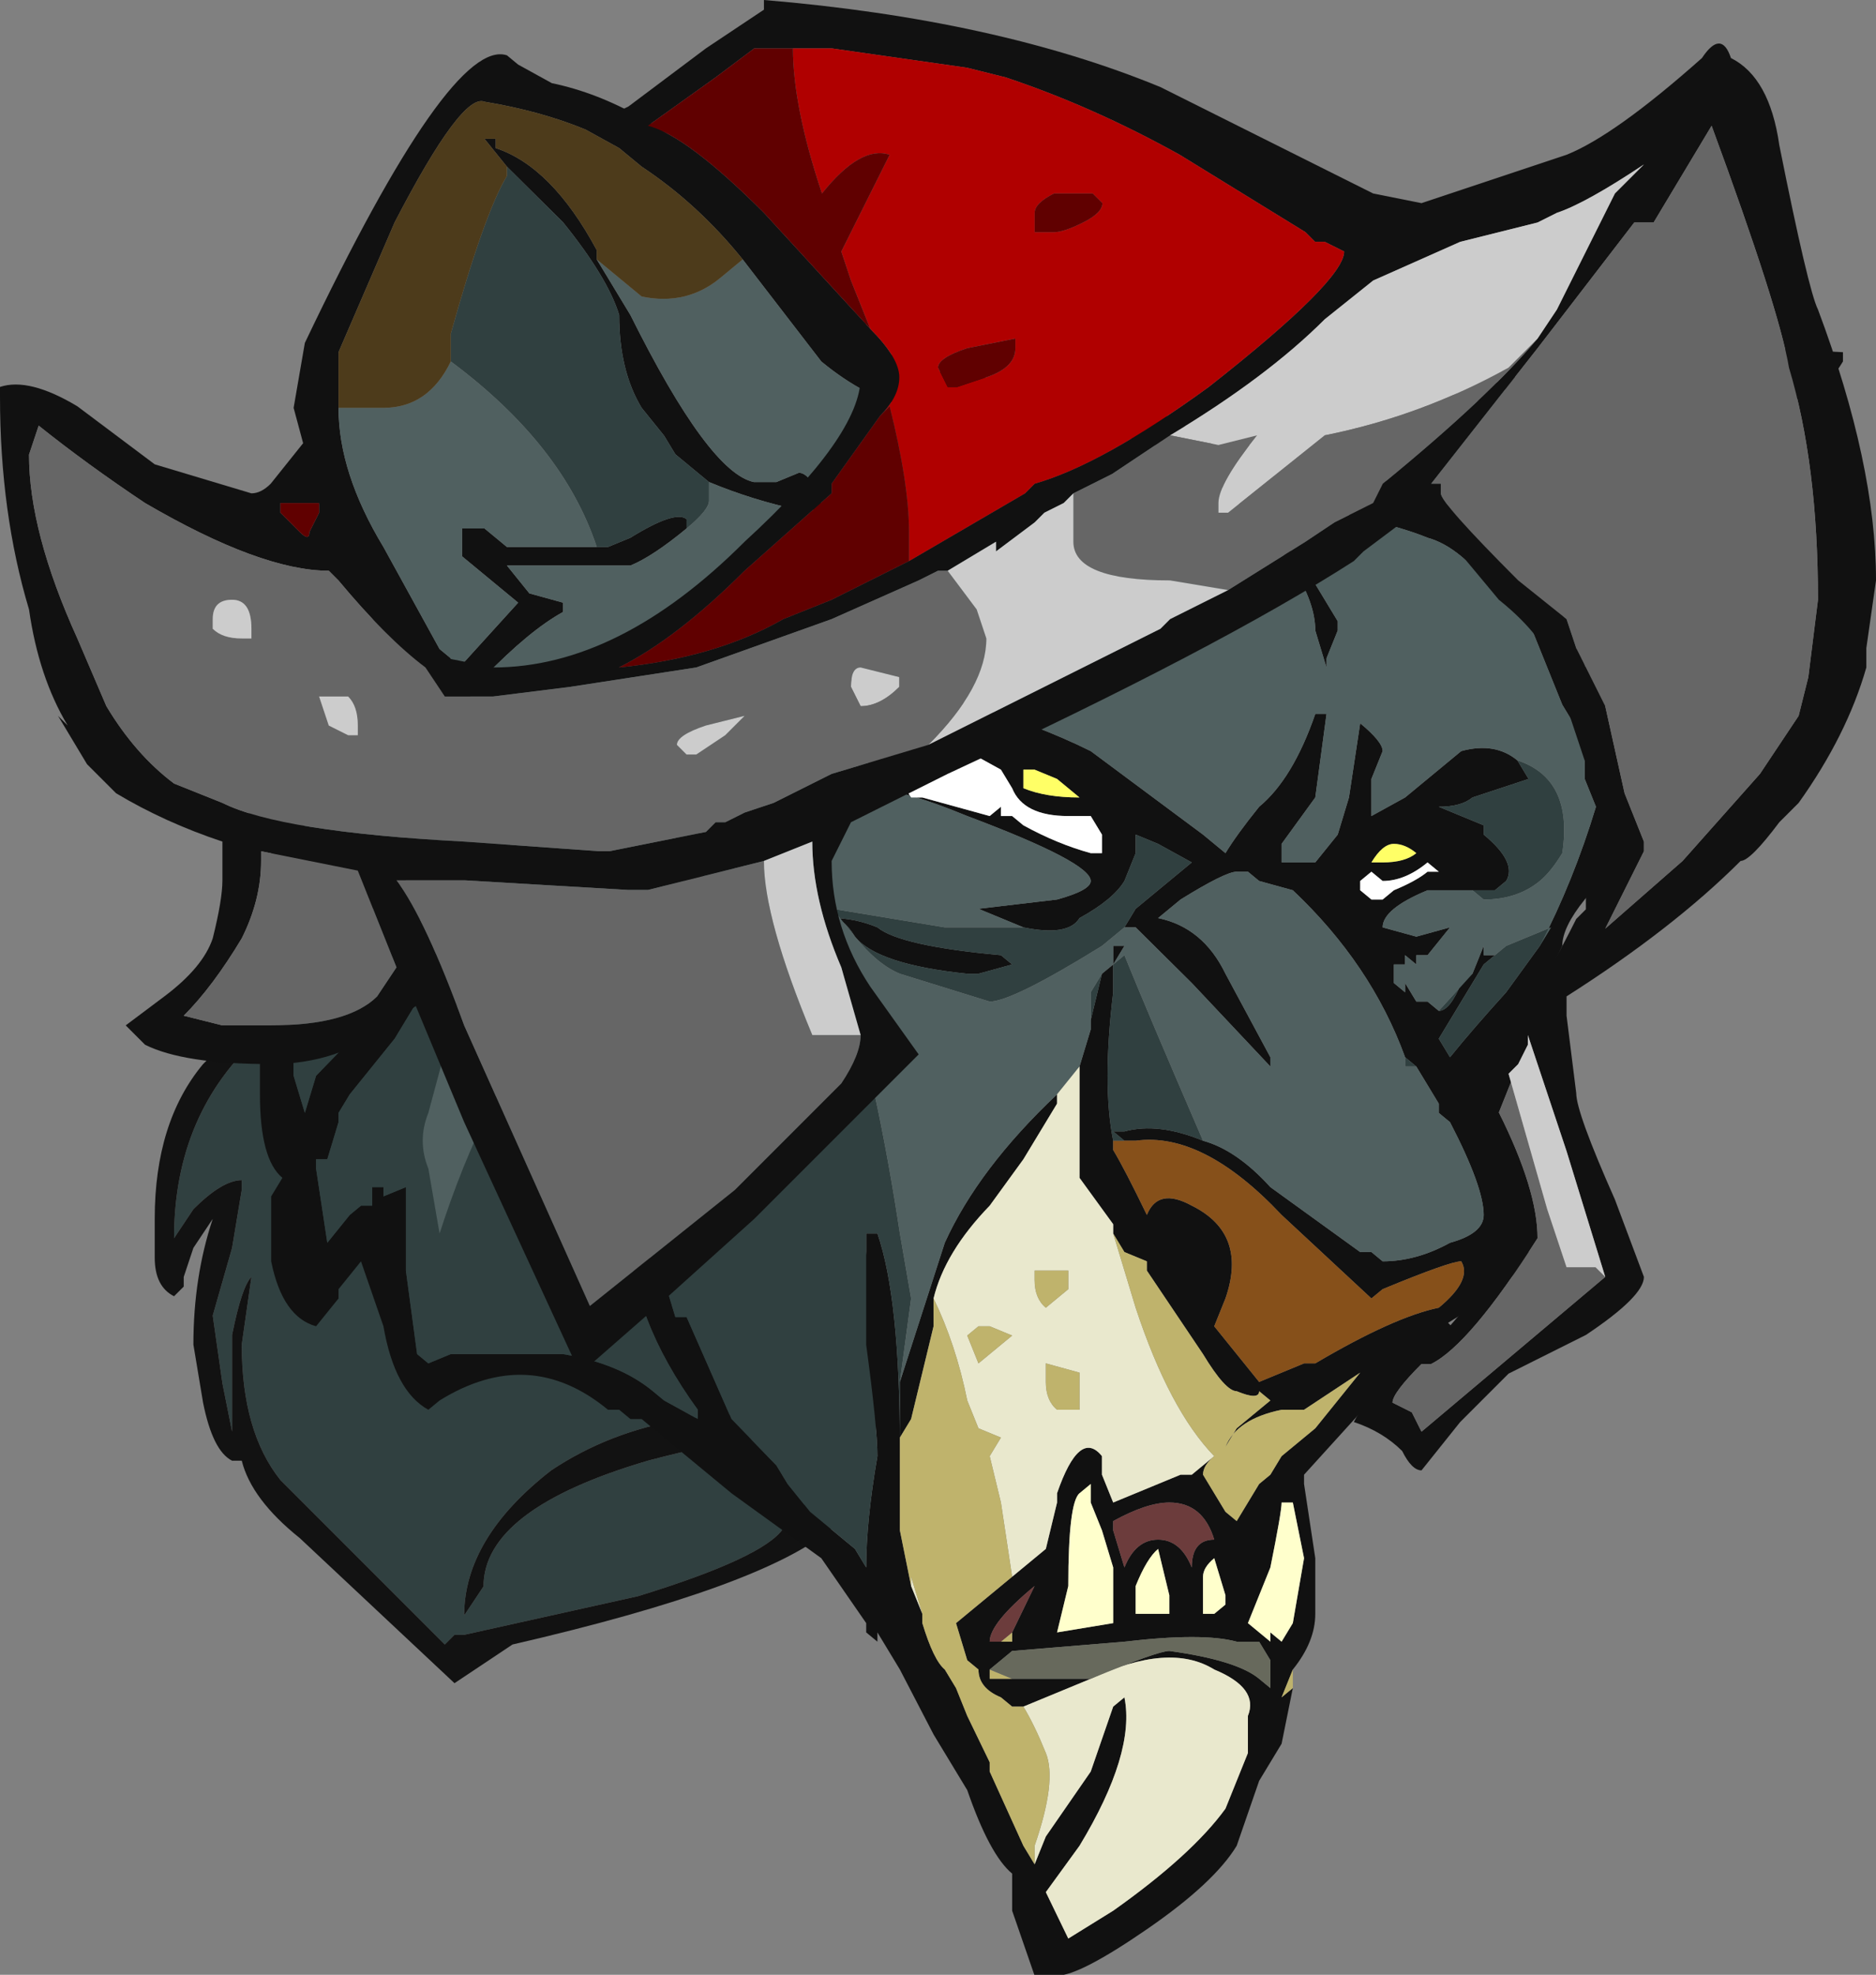 <?xml version="1.0" encoding="UTF-8" standalone="no"?>
<svg xmlns:ffdec="https://www.free-decompiler.com/flash" xmlns:xlink="http://www.w3.org/1999/xlink" ffdec:objectType="frame" height="71.45px" width="67.9px" xmlns="http://www.w3.org/2000/svg">
  <rect width="100%" height="100%" fill="#808080" stroke="none"/>
  <g transform="matrix(1.0, 0.0, 0.0, 1.0, 35.0, 24.15)">
    <use ffdec:characterId="1797" height="29.4" transform="matrix(1.0, 0.0, 0.0, 1.0, -29.4, 7.35)" width="26.25" xlink:href="#sprite0"/>
    <use ffdec:characterId="1799" height="72.45" transform="matrix(1.161, 0.0, 0.0, 0.959, -25.998, -22.148)" width="49.7" xlink:href="#sprite1"/>
    <use ffdec:characterId="1804" height="53.2" transform="matrix(1.0, 0.0, 0.0, 1.0, -35.0, -24.15)" width="67.9" xlink:href="#sprite2"/>
  </g>
  <defs>
    <g id="sprite0" transform="matrix(1.0, 0.0, 0.0, 1.0, 29.4, -7.35)">
      <use ffdec:characterId="1796" height="4.2" transform="matrix(7.0, 0.0, 0.0, 7.0, -29.4, 7.35)" width="3.75" xlink:href="#shape0"/>
    </g>
    <g id="shape0" transform="matrix(1.0, 0.0, 0.0, 1.0, 4.2, -1.05)">
      <path d="M-2.4 1.2 Q-1.4 1.2 -0.9 2.35 -0.65 2.95 -0.6 3.6 L-0.65 3.9 Q-1.55 3.75 -2.15 4.15 -2.6 4.5 -2.6 4.9 L-2.5 4.75 Q-2.5 4.35 -1.65 4.1 -0.9 3.9 -0.8 4.05 L-0.65 4.0 Q-0.75 4.25 -0.95 4.45 -1.05 4.6 -1.7 4.8 L-2.6 5.0 -2.65 5.0 -2.7 5.05 -3.55 4.2 Q-3.75 3.95 -3.75 3.5 L-3.7 3.15 Q-3.75 3.2 -3.8 3.45 L-3.8 3.95 -3.85 3.7 -3.9 3.35 -3.8 3.0 -3.75 2.7 -3.75 2.65 Q-3.85 2.65 -4.0 2.8 L-4.1 2.95 Q-4.1 2.3 -3.65 1.9 L-3.3 1.6 -3.3 1.65 -3.0 1.4 Q-2.75 1.2 -2.4 1.2" fill="#304040" fill-rule="evenodd" stroke="none"/>
      <path d="M-0.95 1.95 Q-0.75 2.2 -0.6 2.75 -0.45 3.2 -0.45 3.6 -0.45 4.25 -0.7 4.45 -1.05 4.75 -2.35 5.05 L-2.65 5.25 -3.45 4.5 Q-3.7 4.3 -3.75 4.1 L-3.8 4.1 Q-3.9 4.05 -3.95 3.8 L-4.0 3.5 Q-4.0 3.15 -3.9 2.85 L-4.0 3.0 -4.05 3.15 -4.05 3.2 -4.1 3.25 Q-4.2 3.2 -4.2 3.05 L-4.2 2.85 Q-4.2 2.35 -3.95 2.05 L-3.2 1.3 -3.15 1.2 -3.1 1.25 -2.9 1.15 Q-2.4 0.95 -1.85 1.15 -1.6 1.25 -1.35 1.5 L-0.95 1.95 M-2.4 1.2 Q-2.75 1.2 -3.0 1.4 L-3.3 1.65 -3.3 1.6 -3.65 1.9 Q-4.1 2.3 -4.1 2.95 L-4.0 2.8 Q-3.85 2.65 -3.75 2.65 L-3.75 2.7 -3.8 3.0 -3.9 3.35 -3.85 3.7 -3.8 3.95 -3.8 3.45 Q-3.75 3.2 -3.7 3.15 L-3.75 3.5 Q-3.75 3.95 -3.55 4.2 L-2.7 5.05 -2.65 5.0 -2.6 5.0 -1.7 4.8 Q-1.05 4.6 -0.95 4.45 -0.75 4.25 -0.65 4.0 L-0.8 4.05 Q-0.9 3.9 -1.65 4.1 -2.5 4.35 -2.5 4.75 L-2.6 4.9 Q-2.6 4.5 -2.15 4.15 -1.55 3.75 -0.65 3.9 L-0.6 3.6 Q-0.65 2.95 -0.9 2.35 -1.4 1.2 -2.4 1.2" fill="#121212" fill-rule="evenodd" stroke="none"/>
    </g>
    <g id="sprite1" transform="matrix(1.0, 0.0, 0.0, 1.0, 22.4, 23.1)">
      <use ffdec:characterId="1798" height="10.35" transform="matrix(7.0, 0.0, 0.0, 7.0, -22.4, -23.1)" width="7.1" xlink:href="#shape1"/>
    </g>
    <g id="shape1" transform="matrix(1.0, 0.0, 0.0, 1.0, 3.2, 3.3)">
      <path d="M1.45 5.5 L1.4 5.8 1.3 6.0 1.2 6.35 Q1.1 6.55 0.8 6.8 0.5 7.05 0.4 7.05 L0.3 7.05 0.2 6.7 0.2 6.5 Q0.1 6.4 0.0 6.05 L-0.15 5.75 -0.3 5.4 -0.4 5.2 -0.4 5.25 -0.45 5.2 -0.45 5.15 -0.65 4.8 -1.05 4.45 -1.45 4.05 -1.5 4.05 -1.55 4.0 -1.6 4.0 Q-1.95 3.65 -2.35 3.95 L-2.4 4.0 Q-2.55 3.9 -2.6 3.55 L-2.7 3.2 -2.8 3.35 -2.8 3.4 -2.9 3.55 Q-3.05 3.5 -3.1 3.2 L-3.1 2.85 -3.05 2.75 Q-3.15 2.65 -3.15 2.3 L-3.15 1.85 -3.1 1.8 -3.05 1.55 -2.8 1.25 -2.8 1.2 -3.1 1.0 Q-3.2 0.9 -3.2 0.75 -2.9 0.7 -2.65 0.55 L-2.5 0.35 -2.5 0.3 -2.55 0.05 -2.55 -0.1 -2.7 -0.35 Q-2.85 -0.7 -2.9 -0.95 L-3.0 -1.4 -2.95 -1.75 Q-2.3 -3.4 -2.05 -3.3 L-2.0 -3.25 -1.85 -3.15 Q-1.45 -3.05 -1.05 -2.6 L-0.45 -1.85 -0.5 -1.8 -0.35 -1.7 Q-0.25 -1.6 -0.15 -1.6 L0.15 -1.55 0.3 -1.6 Q0.85 -1.45 1.15 -1.15 L1.25 -1.2 1.4 -1.15 1.5 -1.2 1.65 -1.3 2.4 -1.55 Q2.85 -1.75 3.05 -1.75 L3.9 -1.7 3.9 -1.65 Q3.85 -1.55 3.8 -1.5 L3.7 -1.45 Q3.4 -1.2 3.3 -0.85 L3.3 -0.8 3.1 -0.35 Q2.9 0.1 2.9 0.15 L2.8 0.25 2.85 0.4 Q2.9 0.9 2.85 1.1 L2.75 1.25 Q2.65 1.4 2.65 1.5 L2.45 2.0 2.35 2.3 2.3 2.35 Q2.55 2.95 2.5 3.15 2.5 3.25 2.45 3.25 L2.3 3.45 2.25 3.45 2.05 3.6 2.05 3.65 1.8 3.95 1.5 4.35 1.5 4.4 1.55 4.8 1.55 5.1 Q1.55 5.25 1.45 5.4 L1.4 5.55 1.45 5.5 M2.55 1.5 Q2.7 1.15 2.8 0.75 L2.75 0.6 2.75 0.4 2.65 0.2 2.5 -0.25 2.35 -0.4 Q2.2 -0.65 2.05 -0.7 1.85 -0.8 1.35 -0.9 L1.45 -0.8 1.4 -0.75 1.45 -0.6 1.55 -0.5 1.55 -0.45 1.65 -0.25 1.65 -0.2 1.6 -0.05 1.6 0.0 1.55 -0.2 Q1.55 -0.5 1.15 -0.95 0.95 -1.2 0.65 -1.25 L0.45 -1.35 0.4 -1.35 -0.1 -1.4 -0.25 -1.4 Q-0.45 -1.45 -0.65 -1.65 L-1.0 -2.2 Q-1.2 -2.5 -1.45 -2.7 L-1.55 -2.8 -1.7 -2.9 Q-1.9 -3.0 -2.15 -3.05 -2.25 -3.1 -2.55 -2.4 L-2.8 -1.7 -2.8 -1.4 Q-2.8 -1.05 -2.6 -0.65 L-2.35 -0.1 -2.3 -0.05 -2.3 0.05 -2.0 -0.35 -2.25 -0.6 Q-2.25 -0.65 -2.25 -0.75 L-2.15 -0.75 -2.05 -0.65 -1.65 -0.65 -1.6 -0.65 -1.5 -0.7 Q-1.3 -0.85 -1.25 -0.8 L-1.25 -0.75 Q-1.4 -0.6 -1.5 -0.55 L-2.05 -0.55 -1.95 -0.4 -1.8 -0.35 -1.8 -0.3 Q-1.95 -0.2 -2.15 0.05 L-2.3 0.3 -2.3 0.35 Q-2.55 0.75 -2.95 0.85 L-3.0 0.9 -2.95 0.9 -2.95 0.95 -2.9 0.95 -2.55 1.05 -2.5 1.1 -2.5 1.15 -2.75 1.4 Q-2.95 1.6 -3.0 1.8 L-3.0 2.2 -2.95 2.4 -2.9 2.2 -2.7 1.95 Q-2.6 1.8 -2.45 1.75 -2.4 1.7 -2.45 1.8 L-2.55 2.0 -2.75 2.3 -2.8 2.4 -2.8 2.45 -2.85 2.65 -2.9 2.65 -2.9 2.7 -2.85 3.1 -2.75 2.95 -2.7 2.9 -2.65 2.9 -2.65 2.8 -2.6 2.8 -2.6 2.85 -2.5 2.8 -2.5 3.25 -2.45 3.7 -2.4 3.75 -2.3 3.7 -1.8 3.7 Q-1.55 3.75 -1.4 3.9 L-1.35 3.95 -1.2 4.05 -1.2 4.0 Q-1.5 3.5 -1.5 3.05 L-1.5 3.0 -1.45 3.0 -1.4 3.25 -1.35 3.3 -1.3 3.5 -1.25 3.5 -1.05 4.05 -0.85 4.3 -0.8 4.4 -0.7 4.55 -0.5 4.75 -0.45 4.85 Q-0.45 4.6 -0.4 4.25 -0.4 4.1 -0.45 3.65 L-0.45 3.05 -0.4 3.05 Q-0.3 3.4 -0.3 4.2 L-0.3 4.65 -0.25 4.95 -0.2 5.1 -0.2 5.15 Q-0.15 5.35 -0.1 5.4 L-0.05 5.5 0.0 5.65 0.1 5.9 0.1 5.95 0.25 6.35 0.3 6.45 0.35 6.3 0.55 5.95 0.65 5.6 0.7 5.55 Q0.75 5.85 0.5 6.35 L0.35 6.6 0.45 6.85 0.65 6.7 Q1.0 6.4 1.15 6.15 L1.25 5.85 1.25 5.65 Q1.3 5.5 1.1 5.4 0.9 5.25 0.55 5.45 L0.25 5.6 0.2 5.6 0.15 5.55 Q0.05 5.5 0.05 5.4 L0.0 5.35 -0.05 5.15 0.2 4.9 0.35 4.75 0.4 4.5 0.4 4.45 Q0.5 4.1 0.6 4.25 L0.6 4.35 0.65 4.5 0.95 4.35 1.0 4.35 1.1 4.25 Q1.05 4.3 1.05 4.35 L1.15 4.55 1.2 4.6 1.3 4.4 1.35 4.35 1.4 4.25 1.55 4.1 1.75 3.8 1.5 4.0 1.4 4.0 Q1.2 4.05 1.15 4.2 L1.2 4.1 1.35 3.95 1.3 3.9 Q1.3 3.95 1.2 3.9 1.15 3.9 1.05 3.7 L0.8 3.25 0.8 3.2 0.7 3.15 0.65 3.05 0.65 3.0 0.5 2.75 0.5 2.15 0.55 1.95 0.55 1.9 0.6 1.65 0.65 1.6 0.65 1.5 0.7 1.5 0.65 1.6 0.65 1.75 Q0.6 2.25 0.65 2.55 L0.7 2.55 0.65 2.5 0.7 2.5 Q0.85 2.45 1.05 2.55 1.2 2.6 1.35 2.8 L1.75 3.15 1.8 3.15 1.85 3.2 Q2.0 3.2 2.15 3.1 2.3 3.05 2.3 2.95 2.3 2.8 2.15 2.45 L2.1 2.4 2.1 2.35 2.0 2.15 1.95 2.1 Q1.8 1.6 1.45 1.2 L1.3 1.15 1.25 1.1 1.2 1.1 Q1.15 1.1 0.95 1.25 0.9 1.3 0.85 1.35 1.05 1.4 1.15 1.65 L1.35 2.1 1.35 2.15 1.0 1.7 0.75 1.4 0.7 1.4 0.75 1.3 1.0 1.05 0.85 0.95 0.75 0.9 0.75 1.0 0.7 1.15 Q0.65 1.25 0.5 1.35 0.45 1.45 0.25 1.4 L0.05 1.3 0.4 1.25 Q0.55 1.2 0.55 1.15 0.55 1.05 0.0 0.8 -0.3 0.65 -0.45 0.65 L-0.4 0.6 -0.35 0.6 Q-0.3 0.6 -0.25 0.7 L-0.2 0.7 0.1 0.8 0.15 0.75 0.15 0.8 0.2 0.8 0.25 0.85 Q0.4 0.95 0.55 1.0 L0.6 1.0 0.6 0.9 0.55 0.8 0.45 0.8 Q0.25 0.8 0.2 0.65 L0.15 0.55 0.0 0.45 -0.35 0.6 -0.4 0.6 -0.45 0.5 Q-0.45 0.4 -0.3 0.35 L-0.6 0.25 -0.7 0.15 -0.7 0.05 -0.65 0.05 -0.25 0.05 0.0 0.2 Q0.3 0.3 0.55 0.45 L1.05 0.9 1.15 1.0 Q1.2 0.9 1.3 0.75 1.45 0.6 1.55 0.25 L1.6 0.25 1.55 0.7 1.4 0.95 1.4 1.05 1.55 1.05 1.65 0.9 1.7 0.7 1.75 0.3 Q1.75 0.25 1.75 0.3 1.85 0.4 1.85 0.45 L1.8 0.6 1.8 0.8 1.95 0.7 2.2 0.45 Q2.35 0.4 2.45 0.5 L2.5 0.6 2.25 0.7 Q2.2 0.75 2.1 0.75 L2.3 0.85 2.3 0.9 Q2.45 1.05 2.4 1.15 L2.35 1.2 2.25 1.2 2.05 1.2 Q1.85 1.3 1.85 1.4 L2.0 1.45 2.15 1.4 2.05 1.55 2.0 1.55 2.0 1.6 1.95 1.55 1.95 1.6 1.9 1.6 1.9 1.7 1.95 1.75 1.95 1.7 2.0 1.8 2.05 1.8 2.1 1.85 Q2.15 1.85 2.2 1.7 L2.25 1.65 2.3 1.5 2.3 1.55 2.35 1.55 2.3 1.6 2.1 2.0 2.15 2.1 Q2.25 1.95 2.4 1.75 L2.55 1.5 M-1.65 -2.2 L-1.5 -1.9 Q-1.15 -1.05 -0.95 -1.0 L-0.85 -1.0 -0.75 -1.05 Q-0.7 -1.05 -0.65 -0.9 L-0.65 -0.85 -0.75 -0.85 Q-0.95 -0.9 -1.15 -1.0 L-1.3 -1.15 -1.35 -1.25 -1.45 -1.4 Q-1.55 -1.6 -1.55 -1.9 -1.6 -2.1 -1.8 -2.4 L-2.05 -2.7 -2.15 -2.85 -2.1 -2.85 -2.1 -2.8 Q-1.85 -2.7 -1.65 -2.25 L-1.65 -2.2 M-0.3 3.85 L-0.1 3.1 Q0.05 2.7 0.4 2.3 L0.4 2.35 0.25 2.65 0.1 2.9 Q-0.1 3.15 -0.15 3.4 L-0.15 3.55 -0.25 4.05 -0.3 4.15 -0.3 3.85 M2.8 -1.0 L3.0 -1.1 3.05 -1.15 Q3.1 -1.2 3.35 -1.35 L3.55 -1.5 3.6 -1.5 3.6 -1.55 3.65 -1.55 2.85 -1.6 2.8 -1.6 2.45 -1.5 2.4 -1.5 2.2 -1.4 1.85 -1.15 1.75 -1.05 Q2.2 -0.9 2.5 -0.6 L2.75 -0.95 2.8 -1.0 M3.0 -0.9 L3.0 -0.85 2.6 -0.5 2.6 -0.45 2.65 -0.4 2.75 -0.25 2.65 -0.3 2.7 -0.1 2.75 -0.1 2.75 0.0 3.05 -0.6 3.05 -0.65 3.1 -0.7 3.15 -0.75 3.15 -0.85 3.2 -1.1 3.0 -0.9 M1.75 1.2 L1.8 1.25 1.85 1.25 1.9 1.2 Q2.0 1.15 2.05 1.1 L2.1 1.1 2.05 1.05 Q1.95 1.15 1.85 1.15 L1.8 1.1 1.75 1.15 1.75 1.2 1.75 1.2 M1.8 1.05 L1.85 1.05 Q1.95 1.05 2.0 1.0 1.95 0.95 1.9 0.95 1.85 0.95 1.8 1.05 M0.25 0.55 L0.25 0.65 Q0.35 0.7 0.5 0.7 L0.4 0.6 0.3 0.55 0.25 0.55 M0.05 1.65 L0.0 1.65 Q-0.4 1.6 -0.5 1.45 -0.55 1.35 -0.6 1.35 -0.5 1.35 -0.4 1.4 -0.3 1.5 0.15 1.55 L0.2 1.6 0.05 1.65 M0.65 2.6 Q0.7 2.7 0.8 2.95 0.85 2.8 1.0 2.9 1.25 3.05 1.15 3.4 L1.1 3.55 1.3 3.85 1.5 3.75 1.55 3.75 Q1.9 3.5 2.1 3.45 2.25 3.3 2.2 3.2 2.15 3.2 1.85 3.35 L1.8 3.4 1.4 2.95 Q1.05 2.5 0.75 2.55 L0.65 2.55 0.65 2.6 M0.55 4.5 L0.55 4.4 0.5 4.45 Q0.45 4.5 0.45 4.95 L0.4 5.2 0.65 5.15 0.65 4.85 0.6 4.65 0.55 4.5 M0.7 4.85 Q0.75 4.7 0.85 4.7 0.95 4.7 1.0 4.85 1.0 4.7 1.1 4.7 1.05 4.5 0.9 4.5 0.8 4.5 0.65 4.6 L0.65 4.65 0.7 4.85 M0.15 5.25 L0.2 5.25 0.2 5.2 0.3 4.95 Q0.1 5.15 0.1 5.25 L0.15 5.25 M1.4 4.5 Q1.4 4.55 1.35 4.85 L1.25 5.15 1.35 5.25 1.35 5.2 1.4 5.25 1.45 5.15 1.5 4.8 1.45 4.5 1.4 4.5 M0.9 5.0 L0.85 4.75 Q0.8 4.8 0.75 4.95 L0.75 5.1 0.9 5.1 0.9 5.0 M1.05 5.1 L1.1 5.1 1.15 5.05 1.15 5.0 1.1 4.8 Q1.05 4.85 1.05 4.9 L1.05 5.1 M0.2 5.45 L0.55 5.45 Q0.85 5.3 0.9 5.3 1.2 5.35 1.3 5.45 L1.35 5.5 1.35 5.35 1.3 5.25 1.2 5.25 Q1.05 5.2 0.7 5.25 L0.2 5.3 0.1 5.4 0.1 5.45 0.2 5.45 M-1.3 0.9 Q-1.2 1.05 -1.05 1.4 L-0.75 2.0 -0.75 2.05 Q-1.05 1.8 -1.2 1.5 -1.25 1.25 -1.3 0.9" fill="#111111" fill-rule="evenodd" stroke="none"/>
      <path d="M0.65 2.6 L0.65 2.55 0.75 2.55 Q1.05 2.5 1.4 2.95 L1.8 3.4 1.85 3.35 Q2.15 3.2 2.2 3.2 2.25 3.3 2.1 3.45 1.9 3.5 1.55 3.75 L1.5 3.75 1.3 3.85 1.1 3.55 1.15 3.4 Q1.25 3.05 1.0 2.9 0.85 2.8 0.8 2.95 0.7 2.7 0.65 2.6" fill="#86501a" fill-rule="evenodd" stroke="none"/>
      <path d="M0.55 4.5 L0.6 4.65 0.65 4.85 0.65 5.15 0.4 5.2 0.45 4.95 Q0.45 4.5 0.5 4.45 L0.55 4.4 0.55 4.5 M1.05 5.1 L1.05 4.9 Q1.05 4.85 1.1 4.8 L1.15 5.0 1.15 5.05 1.1 5.1 1.05 5.1 M0.9 5.0 L0.9 5.1 0.75 5.1 0.75 4.95 Q0.8 4.8 0.85 4.75 L0.9 5.0 M1.4 4.5 L1.45 4.5 1.5 4.8 1.45 5.15 1.4 5.25 1.35 5.2 1.35 5.25 1.25 5.15 1.35 4.85 Q1.4 4.55 1.4 4.5" fill="#ffffcc" fill-rule="evenodd" stroke="none"/>
      <path d="M-1.15 -1.0 L-1.15 -0.9 Q-1.15 -0.85 -1.25 -0.75 L-1.25 -0.8 Q-1.3 -0.85 -1.5 -0.7 L-1.6 -0.65 -1.65 -0.65 Q-1.8 -1.2 -2.3 -1.65 L-2.3 -1.8 Q-2.15 -2.45 -2.05 -2.65 L-2.05 -2.7 -1.8 -2.4 Q-1.6 -2.1 -1.55 -1.9 -1.55 -1.6 -1.45 -1.4 L-1.35 -1.25 -1.3 -1.15 -1.15 -1.0 M-2.95 0.9 L-2.75 0.95 Q-2.55 0.95 -2.25 0.85 L-1.9 0.65 -1.85 0.7 Q-2.05 1.05 -2.4 1.25 L-2.4 1.3 -2.5 1.45 Q-2.65 1.7 -2.7 1.9 -2.55 1.65 -2.1 1.35 L-2.25 1.8 -2.3 1.85 Q-2.3 1.9 -2.3 1.95 L-2.4 2.4 Q-2.45 2.55 -2.4 2.7 L-2.35 3.05 Q-2.15 2.3 -1.85 1.85 L-1.85 1.75 Q-1.75 1.65 -1.7 1.6 -1.75 2.0 -1.35 2.65 L-1.4 2.6 -1.3 1.75 -1.25 1.7 -1.35 1.15 -1.3 1.05 -1.3 0.75 -0.9 1.25 -0.55 1.65 Q-0.4 2.25 -0.3 3.05 L-0.25 3.4 -0.3 3.85 -0.3 4.15 -0.3 4.65 -0.3 4.2 Q-0.3 3.4 -0.4 3.05 L-0.45 3.05 -0.45 3.65 Q-0.4 4.1 -0.4 4.25 -0.45 4.6 -0.45 4.85 L-0.5 4.75 -0.7 4.55 -0.8 4.4 -0.85 4.3 -1.05 4.05 -1.25 3.5 -1.3 3.5 -1.35 3.3 -1.4 3.25 -1.45 3.0 -1.5 3.0 -1.5 3.05 Q-1.5 3.5 -1.2 4.0 L-1.2 4.05 -1.35 3.95 -1.4 3.9 Q-1.55 3.75 -1.8 3.7 L-2.3 3.7 -2.4 3.75 -2.45 3.7 -2.5 3.25 -2.5 2.8 -2.6 2.85 -2.6 2.8 -2.65 2.8 -2.65 2.9 -2.7 2.9 -2.75 2.95 -2.85 3.1 -2.9 2.7 -2.9 2.65 -2.85 2.65 -2.8 2.45 -2.8 2.4 -2.75 2.3 -2.55 2.0 -2.45 1.8 Q-2.4 1.7 -2.45 1.75 -2.6 1.8 -2.7 1.95 L-2.9 2.2 -2.95 2.4 -3.0 2.2 -3.0 1.8 Q-2.95 1.6 -2.75 1.4 L-2.5 1.15 -2.5 1.1 -2.55 1.05 -2.9 0.95 -2.95 0.95 -2.95 0.9 M0.55 1.9 L0.55 1.75 0.6 1.65 0.55 1.9 M0.65 1.6 L0.7 1.55 Q0.8 1.85 1.05 2.55 0.85 2.45 0.7 2.5 L0.65 2.5 0.7 2.55 0.65 2.55 Q0.6 2.25 0.65 1.75 L0.65 1.6 M2.0 2.15 L1.95 2.15 1.95 2.1 2.0 2.15 M0.7 1.4 L0.6 1.5 Q0.2 1.8 0.1 1.8 L-0.3 1.65 Q-0.4 1.6 -0.5 1.45 L-0.6 1.3 -0.1 1.4 0.25 1.4 Q0.45 1.45 0.5 1.35 0.65 1.25 0.7 1.15 L0.75 1.0 0.75 0.9 0.85 0.95 1.0 1.05 0.75 1.3 0.7 1.4 M-0.4 0.6 L-0.65 0.4 Q-1.0 0.05 -1.0 0.1 L-1.0 0.05 Q-1.0 -0.05 -0.7 0.05 L-0.65 0.05 -0.7 0.05 -0.7 0.15 -0.6 0.25 -0.3 0.35 Q-0.45 0.4 -0.45 0.5 L-0.4 0.6 -0.35 0.6 -0.4 0.6 M2.45 0.5 Q2.7 0.6 2.65 1.0 2.6 1.1 2.55 1.15 2.45 1.25 2.3 1.25 L2.25 1.2 2.35 1.2 2.4 1.15 Q2.45 1.05 2.3 0.9 L2.3 0.85 2.1 0.75 Q2.2 0.75 2.25 0.7 L2.5 0.6 2.45 0.5 M2.1 1.85 L2.25 1.65 2.2 1.7 Q2.15 1.85 2.1 1.85 M2.3 1.6 L2.4 1.5 2.6 1.4 2.55 1.5 2.4 1.75 Q2.25 1.95 2.15 2.1 L2.1 2.0 2.3 1.6 M2.65 -0.4 L2.6 -0.45 2.6 -0.5 3.0 -0.85 3.0 -0.9 3.1 -0.7 3.05 -0.65 3.05 -0.6 2.65 -0.4 M0.05 1.65 L0.2 1.6 0.15 1.55 Q-0.3 1.5 -0.4 1.4 -0.5 1.35 -0.6 1.35 -0.55 1.35 -0.5 1.45 -0.4 1.6 0.0 1.65 L0.05 1.65 M-1.3 0.9 Q-1.25 1.25 -1.2 1.5 -1.05 1.8 -0.75 2.05 L-0.75 2.0 -1.05 1.4 Q-1.2 1.05 -1.3 0.9" fill="#304040" fill-rule="evenodd" stroke="none"/>
      <path d="M-1.0 -2.2 L-0.65 -1.65 Q-0.45 -1.45 -0.25 -1.4 L-0.1 -1.4 0.4 -1.35 0.45 -1.35 0.65 -1.25 Q0.95 -1.2 1.15 -0.95 1.55 -0.5 1.55 -0.2 L1.6 0.0 1.6 -0.05 1.65 -0.2 1.65 -0.25 1.55 -0.45 1.55 -0.5 1.45 -0.6 1.4 -0.75 1.45 -0.8 1.35 -0.9 Q1.85 -0.8 2.05 -0.7 2.2 -0.65 2.35 -0.4 L2.5 -0.25 2.65 0.2 2.75 0.4 2.75 0.6 2.8 0.75 Q2.7 1.15 2.55 1.5 L2.6 1.4 2.4 1.5 2.3 1.6 2.35 1.55 2.3 1.55 2.3 1.5 2.25 1.65 2.1 1.85 2.05 1.8 2.0 1.8 1.95 1.7 1.95 1.75 1.9 1.7 1.9 1.6 1.95 1.6 1.95 1.55 2.0 1.6 2.0 1.55 2.05 1.55 2.15 1.4 2.0 1.45 1.85 1.4 Q1.85 1.3 2.05 1.2 L2.25 1.2 2.3 1.25 Q2.45 1.25 2.55 1.15 2.6 1.1 2.65 1.0 2.7 0.6 2.45 0.5 2.35 0.4 2.2 0.45 L1.95 0.7 1.8 0.8 1.8 0.6 1.85 0.45 Q1.85 0.4 1.75 0.3 1.75 0.25 1.75 0.3 L1.7 0.7 1.65 0.9 1.55 1.05 1.4 1.05 1.4 0.95 1.55 0.7 1.6 0.25 1.55 0.25 Q1.45 0.6 1.3 0.75 1.2 0.9 1.15 1.0 L1.05 0.9 0.55 0.45 Q0.3 0.3 0.0 0.2 L-0.25 0.05 -0.65 0.05 -0.7 0.05 Q-1.0 -0.05 -1.0 0.05 L-1.0 0.1 Q-1.0 0.05 -0.65 0.4 L-0.4 0.6 -0.45 0.65 Q-0.3 0.65 0.0 0.8 0.55 1.05 0.55 1.15 0.55 1.2 0.4 1.25 L0.05 1.3 0.25 1.4 -0.1 1.4 -0.6 1.3 -0.5 1.45 Q-0.4 1.6 -0.3 1.65 L0.1 1.8 Q0.2 1.8 0.6 1.5 L0.7 1.4 0.75 1.4 1.0 1.7 1.35 2.15 1.35 2.1 1.15 1.65 Q1.05 1.4 0.85 1.35 0.9 1.3 0.95 1.25 1.15 1.1 1.2 1.1 L1.25 1.1 1.3 1.15 1.45 1.2 Q1.8 1.6 1.95 2.1 L1.95 2.15 2.0 2.15 2.1 2.35 2.1 2.4 2.15 2.45 Q2.3 2.8 2.3 2.95 2.3 3.05 2.15 3.1 2.0 3.2 1.85 3.2 L1.8 3.15 1.75 3.15 1.35 2.8 Q1.2 2.6 1.05 2.55 0.8 1.85 0.7 1.55 L0.65 1.6 0.7 1.5 0.65 1.5 0.65 1.6 0.6 1.65 0.55 1.75 0.55 1.9 0.55 1.95 0.5 2.15 0.4 2.3 Q0.05 2.7 -0.1 3.1 L-0.3 3.85 -0.25 3.4 -0.3 3.05 Q-0.4 2.25 -0.55 1.65 L-0.9 1.25 -1.3 0.75 -1.3 1.05 -1.35 1.15 -1.25 1.7 -1.3 1.75 -1.4 2.6 -1.35 2.65 Q-1.75 2.0 -1.7 1.6 -1.75 1.65 -1.85 1.75 L-1.85 1.85 Q-2.15 2.3 -2.35 3.05 L-2.4 2.7 Q-2.45 2.55 -2.4 2.4 L-2.3 1.95 Q-2.3 1.9 -2.3 1.85 L-2.25 1.8 -2.1 1.35 Q-2.55 1.65 -2.7 1.9 -2.65 1.7 -2.5 1.45 L-2.4 1.3 -2.4 1.25 Q-2.05 1.05 -1.85 0.7 L-1.9 0.65 -2.25 0.85 Q-2.55 0.95 -2.75 0.95 L-2.95 0.9 -3.0 0.9 -2.95 0.85 Q-2.55 0.75 -2.3 0.35 L-2.3 0.3 -2.15 0.05 Q-1.95 -0.2 -1.8 -0.3 L-1.8 -0.35 -1.95 -0.4 -2.05 -0.55 -1.5 -0.55 Q-1.4 -0.6 -1.25 -0.75 -1.15 -0.85 -1.15 -0.9 L-1.15 -1.0 Q-0.95 -0.9 -0.75 -0.85 L-0.65 -0.85 -0.65 -0.9 Q-0.7 -1.05 -0.75 -1.05 L-0.85 -1.0 -0.95 -1.0 Q-1.15 -1.05 -1.5 -1.9 L-1.65 -2.2 -1.45 -2.0 Q-1.25 -1.95 -1.1 -2.1 L-1.0 -2.2 M-2.8 -1.4 L-2.6 -1.4 Q-2.4 -1.4 -2.3 -1.65 -1.8 -1.2 -1.65 -0.65 L-2.05 -0.65 -2.15 -0.75 -2.25 -0.75 Q-2.25 -0.65 -2.25 -0.6 L-2.0 -0.35 -2.3 0.05 -2.3 -0.05 -2.35 -0.1 -2.6 -0.65 Q-2.8 -1.05 -2.8 -1.4 M2.4 -1.5 Q2.45 -1.45 2.55 -1.4 2.85 -1.3 2.85 -1.2 L2.8 -1.0 2.75 -0.95 2.5 -0.6 Q2.2 -0.9 1.75 -1.05 L1.85 -1.15 2.2 -1.4 2.4 -1.5 M2.65 -0.4 L3.05 -0.6 2.75 0.0 2.75 -0.1 2.7 -0.1 2.65 -0.3 2.75 -0.25 2.65 -0.4" fill="#506060" fill-rule="evenodd" stroke="none"/>
      <path d="M-1.0 -2.2 L-1.1 -2.1 Q-1.25 -1.95 -1.45 -2.0 L-1.65 -2.2 -1.65 -2.25 Q-1.85 -2.7 -2.1 -2.8 L-2.1 -2.85 -2.15 -2.85 -2.05 -2.7 -2.05 -2.65 Q-2.15 -2.45 -2.3 -1.8 L-2.3 -1.65 Q-2.4 -1.4 -2.6 -1.4 L-2.8 -1.4 -2.8 -1.7 -2.55 -2.4 Q-2.25 -3.1 -2.15 -3.05 -1.9 -3.0 -1.7 -2.9 L-1.55 -2.8 -1.45 -2.7 Q-1.2 -2.5 -1.0 -2.2 M2.4 -1.5 L2.45 -1.5 2.8 -1.6 2.85 -1.6 3.65 -1.55 3.6 -1.55 3.6 -1.5 3.55 -1.5 3.35 -1.35 Q3.1 -1.2 3.05 -1.15 L3.0 -1.1 2.8 -1.0 2.85 -1.2 Q2.85 -1.3 2.55 -1.4 2.45 -1.45 2.4 -1.5 M3.1 -0.7 L3.0 -0.9 3.2 -1.1 3.15 -0.85 3.15 -0.75 3.1 -0.7" fill="#4d3b1b" fill-rule="evenodd" stroke="none"/>
      <path d="M1.75 1.2 L1.75 1.15 1.8 1.1 1.85 1.15 Q1.95 1.15 2.05 1.05 L2.1 1.1 2.05 1.1 Q2.0 1.15 1.9 1.2 L1.85 1.25 1.8 1.25 1.75 1.2 M0.15 0.8 L0.15 0.75 0.1 0.8 -0.2 0.7 -0.25 0.7 Q-0.3 0.6 -0.35 0.6 L0.0 0.45 0.15 0.55 0.2 0.65 Q0.25 0.8 0.45 0.8 L0.55 0.8 0.6 0.9 0.6 1.0 0.55 1.0 Q0.4 0.95 0.25 0.85 L0.2 0.8 0.15 0.8" fill="#ffffff" fill-rule="evenodd" stroke="none"/>
      <path d="M1.75 1.2 L1.75 1.2 M1.8 1.05 Q1.85 0.95 1.9 0.95 1.95 0.95 2.0 1.0 1.95 1.05 1.85 1.05 L1.8 1.05 M0.25 0.55 L0.3 0.55 0.4 0.6 0.5 0.7 Q0.35 0.7 0.25 0.65 L0.25 0.55 M0.2 0.8 L0.15 0.8 0.2 0.8" fill="#ffff66" fill-rule="evenodd" stroke="none"/>
      <path d="M0.4 2.3 L0.5 2.15 0.5 2.75 0.65 3.0 0.65 3.05 0.75 3.45 Q0.9 4.0 1.1 4.25 L1.0 4.35 0.95 4.35 0.65 4.5 0.6 4.35 0.6 4.25 Q0.5 4.1 0.4 4.45 L0.4 4.5 0.35 4.75 0.2 4.9 0.15 4.5 0.1 4.25 0.15 4.15 0.05 4.1 0.0 3.95 Q-0.05 3.65 -0.15 3.4 -0.1 3.15 0.1 2.9 L0.25 2.65 0.4 2.35 0.4 2.3 M0.3 3.25 L0.3 3.3 Q0.3 3.4 0.35 3.45 L0.45 3.35 0.45 3.25 0.3 3.25 M0.25 5.6 L0.55 5.45 Q0.9 5.25 1.1 5.4 1.3 5.5 1.25 5.65 L1.25 5.85 1.15 6.15 Q1.0 6.4 0.65 6.7 L0.45 6.85 0.35 6.6 0.5 6.35 Q0.75 5.85 0.7 5.55 L0.65 5.6 0.55 5.95 0.35 6.3 0.3 6.45 0.3 6.35 Q0.4 6.0 0.35 5.85 0.3 5.7 0.25 5.6 M-0.2 5.1 L-0.25 4.95 -0.25 4.9 -0.2 5.1 M0.05 3.75 L0.2 3.6 0.1 3.55 0.05 3.55 0.0 3.6 0.05 3.75 M0.5 3.9 L0.5 3.8 0.35 3.75 0.35 3.85 Q0.35 3.95 0.4 4.0 L0.5 4.0 0.5 3.9" fill="#e9e8cd" fill-rule="evenodd" stroke="none"/>
      <path d="M1.45 5.4 L1.45 5.5 1.4 5.55 1.45 5.4 M0.3 3.25 L0.45 3.25 0.45 3.35 0.35 3.45 Q0.3 3.4 0.3 3.3 L0.3 3.25 M0.65 3.05 L0.7 3.15 0.8 3.2 0.8 3.25 1.05 3.7 Q1.15 3.9 1.2 3.9 1.3 3.95 1.3 3.9 L1.35 3.95 1.2 4.1 1.15 4.2 Q1.2 4.05 1.4 4.0 L1.5 4.0 1.75 3.8 1.55 4.1 1.4 4.25 1.35 4.35 1.3 4.4 1.2 4.6 1.15 4.55 1.05 4.35 Q1.05 4.3 1.1 4.25 0.9 4.0 0.75 3.45 L0.65 3.05 M0.2 4.9 L-0.05 5.15 0.0 5.35 0.05 5.4 Q0.05 5.5 0.15 5.55 L0.2 5.6 0.25 5.6 Q0.3 5.7 0.35 5.85 0.4 6.0 0.3 6.35 L0.3 6.45 0.25 6.35 0.1 5.95 0.1 5.9 0.0 5.65 -0.05 5.5 -0.1 5.4 Q-0.15 5.35 -0.2 5.15 L-0.2 5.1 -0.25 4.9 -0.25 4.95 -0.3 4.65 -0.3 4.15 -0.25 4.05 -0.15 3.55 -0.15 3.4 Q-0.05 3.65 0.0 3.95 L0.05 4.1 0.15 4.15 0.1 4.25 0.15 4.5 0.2 4.9 M0.5 3.9 L0.5 4.0 0.4 4.0 Q0.35 3.95 0.35 3.85 L0.35 3.75 0.5 3.8 0.5 3.9 M0.05 3.75 L0.0 3.6 0.05 3.55 0.1 3.55 0.2 3.6 0.05 3.75 M0.2 5.2 L0.2 5.25 0.15 5.25 0.2 5.2 M0.2 5.45 L0.1 5.45 0.1 5.4 0.2 5.45" fill="#bfb36c" fill-rule="evenodd" stroke="none"/>
      <path d="M0.1 5.4 L0.2 5.3 0.7 5.25 Q1.05 5.2 1.2 5.25 L1.3 5.25 1.35 5.35 1.35 5.5 1.3 5.45 Q1.2 5.35 0.9 5.3 0.85 5.3 0.55 5.45 L0.2 5.45 0.1 5.4" fill="#67695c" fill-rule="evenodd" stroke="none"/>
      <path d="M0.7 4.85 L0.65 4.65 0.65 4.6 Q0.8 4.5 0.9 4.5 1.05 4.5 1.1 4.7 1.0 4.7 1.0 4.85 0.95 4.7 0.85 4.7 0.75 4.7 0.7 4.85 M0.2 5.2 L0.15 5.25 0.1 5.25 Q0.1 5.15 0.3 4.95 L0.2 5.2" fill="#6c3c3c" fill-rule="evenodd" stroke="none"/>
    </g>
    <g id="sprite2" transform="matrix(1.0, 0.0, 0.0, 1.0, 35.0, 24.15)">
      <use ffdec:characterId="1803" height="7.6" transform="matrix(7.0, 0.0, 0.0, 7.0, -35.0, -24.15)" width="9.7" xlink:href="#shape2"/>
    </g>
    <g id="shape2" transform="matrix(1.0, 0.0, 0.0, 1.0, 5.0, 3.45)">
      <path d="M-0.3 -0.55 L0.3 -0.9 0.35 -0.95 Q0.7 -1.05 1.25 -1.45 1.95 -2.0 1.95 -2.15 L1.85 -2.2 1.8 -2.2 1.75 -2.25 1.1 -2.65 Q0.65 -2.9 0.2 -3.05 L0.0 -3.1 -0.7 -3.2 -0.9 -3.2 -1.1 -3.2 -1.3 -3.05 -1.65 -2.8 Q-1.45 -2.75 -1.05 -2.35 L-0.5 -1.75 Q-0.35 -1.6 -0.35 -1.5 -0.35 -1.4 -0.45 -1.3 L-0.7 -0.95 -0.7 -0.9 -1.15 -0.5 Q-1.5 -0.15 -1.8 0.0 -1.3 -0.05 -0.95 -0.25 L-0.7 -0.35 -0.3 -0.55 M2.95 -1.7 L3.05 -1.85 3.35 -2.45 3.5 -2.6 Q3.2 -2.4 3.05 -2.35 L2.95 -2.3 2.55 -2.2 2.1 -2.0 1.85 -1.8 Q1.55 -1.5 1.05 -1.2 L0.75 -1.0 0.55 -0.9 0.5 -0.85 0.4 -0.8 0.35 -0.75 0.15 -0.6 0.15 -0.65 -0.1 -0.5 -0.15 -0.5 -0.25 -0.45 -0.7 -0.25 -1.4 0.0 -2.05 0.1 -2.45 0.15 -2.7 0.15 -2.8 0.0 Q-3.0 -0.15 -3.25 -0.45 L-3.3 -0.5 Q-3.65 -0.5 -4.25 -0.85 -4.55 -1.05 -4.8 -1.25 L-4.85 -1.1 Q-4.85 -0.7 -4.6 -0.15 L-4.45 0.2 Q-4.3 0.45 -4.1 0.6 L-3.85 0.7 Q-3.55 0.85 -2.6 0.9 L-1.9 0.95 -1.85 0.95 -1.35 0.85 -1.3 0.8 -1.25 0.8 -1.15 0.75 -1.0 0.7 -0.7 0.55 -0.2 0.4 1.0 -0.2 1.05 -0.25 1.35 -0.4 1.75 -0.65 1.9 -0.75 2.1 -0.85 2.15 -0.95 Q2.7 -1.4 2.95 -1.7 M2.1 -2.45 L2.35 -2.4 3.1 -2.65 Q3.35 -2.75 3.8 -3.15 3.9 -3.3 3.95 -3.15 4.15 -3.05 4.2 -2.7 4.35 -1.95 4.4 -1.85 4.7 -1.05 4.7 -0.45 L4.65 -0.1 4.65 0.0 Q4.55 0.35 4.3 0.7 L4.2 0.8 Q4.05 1.0 4.0 1.0 3.65 1.35 3.1 1.7 L3.1 1.8 3.15 2.2 Q3.15 2.3 3.35 2.75 L3.5 3.15 Q3.5 3.25 3.2 3.45 L2.8 3.65 2.55 3.9 2.35 4.15 Q2.3 4.15 2.25 4.05 2.15 3.95 2.0 3.9 2.05 3.8 2.2 3.65 L2.45 3.35 2.5 3.4 Q2.85 3.0 2.85 2.9 2.85 2.8 2.75 2.6 2.65 2.4 2.65 2.3 L2.6 2.3 Q2.6 2.15 2.7 2.0 2.9 1.8 3.15 1.3 L3.2 1.25 3.2 1.15 3.3 0.9 3.3 0.8 3.05 0.05 Q3.0 -0.15 2.75 -0.35 L2.5 -0.65 Q2.45 -0.65 2.4 -0.7 L2.25 -0.75 2.05 -0.6 2.0 -0.55 Q1.3 -0.1 -0.1 0.55 L-0.6 0.8 -0.7 1.0 Q-0.7 1.35 -0.5 1.65 L-0.25 2.0 -1.1 2.85 -1.6 3.3 -2.0 3.65 -2.6 2.35 -2.85 1.75 -3.0 1.85 Q-3.25 2.05 -3.6 2.05 -4.05 2.05 -4.25 1.95 L-4.35 1.85 -4.15 1.7 Q-3.95 1.55 -3.9 1.4 -3.85 1.2 -3.85 1.1 L-3.85 0.9 Q-4.15 0.8 -4.4 0.65 L-4.55 0.5 -4.7 0.25 -4.65 0.3 Q-4.8 0.05 -4.85 -0.3 -5.0 -0.8 -5.0 -1.4 L-5.0 -1.45 Q-4.85 -1.5 -4.6 -1.35 L-4.2 -1.05 -3.7 -0.9 Q-3.65 -0.9 -3.6 -0.95 L-3.4 -1.2 -3.35 -1.25 -3.35 -1.1 -3.3 -0.75 -3.25 -0.7 Q-3.2 -0.5 -3.05 -0.4 L-3.05 -0.35 -3.0 -0.25 -2.8 -0.05 -2.75 -0.1 -2.7 -0.05 -2.45 0.0 Q-1.8 0.0 -1.15 -0.65 -0.55 -1.2 -0.55 -1.5 -0.55 -1.75 -1.1 -2.25 -1.4 -2.55 -1.6 -2.65 L-1.75 -2.75 -1.8 -2.75 -1.85 -2.8 -1.85 -2.85 -1.75 -2.9 -1.35 -3.2 -1.05 -3.4 -1.05 -3.45 Q0.15 -3.35 1.0 -3.0 L2.1 -2.45 M2.45 -0.95 L2.45 -0.9 Q2.45 -0.85 2.85 -0.45 L3.1 -0.25 3.15 -0.1 3.3 0.2 3.4 0.65 3.5 0.9 3.5 0.95 3.3 1.35 3.7 1.0 4.1 0.55 4.3 0.25 4.35 0.05 4.4 -0.35 Q4.4 -1.05 4.25 -1.55 4.2 -1.85 3.85 -2.8 L3.55 -2.3 3.45 -2.3 2.95 -1.65 2.4 -0.95 2.45 -0.95 M-3.35 -0.8 L-3.35 -0.85 -3.55 -0.85 -3.55 -0.8 -3.45 -0.7 Q-3.4 -0.65 -3.4 -0.7 L-3.35 -0.8 M-1.05 1.0 L-1.65 1.15 -1.75 1.15 -2.6 1.1 -2.95 1.1 Q-2.8 1.3 -2.6 1.85 L-1.95 3.3 -1.2 2.7 -0.65 2.15 Q-0.55 2.0 -0.55 1.9 L-0.65 1.55 Q-0.8 1.2 -0.8 0.9 L-1.05 1.0 M-3.65 1.0 Q-3.65 1.2 -3.75 1.4 -3.9 1.65 -4.05 1.8 L-3.85 1.85 -3.6 1.85 Q-3.2 1.85 -3.05 1.7 L-2.95 1.55 -3.15 1.05 -3.65 0.95 -3.65 1.0 M3.3 3.15 L3.1 2.5 2.9 1.9 2.9 1.95 2.85 2.05 2.75 2.3 Q2.95 2.7 2.95 2.95 2.6 3.5 2.4 3.6 L2.35 3.6 Q2.2 3.75 2.2 3.8 L2.3 3.85 2.35 3.95 3.3 3.15" fill="#111111" fill-rule="evenodd" stroke="none"/>
      <path d="M-0.9 -3.2 L-0.7 -3.2 0.0 -3.1 0.2 -3.05 Q0.65 -2.9 1.1 -2.65 L1.75 -2.25 1.8 -2.2 1.85 -2.2 1.95 -2.15 Q1.95 -2.0 1.25 -1.45 0.7 -1.05 0.35 -0.95 L0.3 -0.9 -0.3 -0.55 -0.3 -0.7 Q-0.3 -0.95 -0.4 -1.35 L-0.45 -1.3 Q-0.35 -1.4 -0.35 -1.5 -0.35 -1.6 -0.5 -1.75 L-0.6 -2.0 -0.65 -2.15 -0.6 -2.25 Q-0.45 -2.55 -0.4 -2.65 -0.55 -2.7 -0.75 -2.45 -0.9 -2.9 -0.9 -3.2 M0.25 -1.65 L0.25 -1.7 0.0 -1.65 Q-0.15 -1.6 -0.15 -1.55 L-0.1 -1.45 -0.05 -1.45 0.1 -1.5 Q0.25 -1.55 0.25 -1.65 M0.6 -2.3 Q0.7 -2.35 0.7 -2.4 L0.65 -2.45 0.45 -2.45 Q0.35 -2.4 0.35 -2.35 L0.35 -2.25 0.45 -2.25 Q0.5 -2.25 0.6 -2.3" fill="#b00000" fill-rule="evenodd" stroke="none"/>
      <path d="M-0.9 -3.2 Q-0.9 -2.9 -0.75 -2.45 -0.55 -2.7 -0.4 -2.65 -0.45 -2.55 -0.6 -2.25 L-0.65 -2.15 -0.6 -2.0 -0.5 -1.75 -1.05 -2.35 Q-1.45 -2.75 -1.65 -2.8 L-1.3 -3.05 -1.1 -3.2 -0.9 -3.2 M-0.45 -1.3 L-0.4 -1.35 Q-0.3 -0.95 -0.3 -0.7 L-0.3 -0.55 -0.7 -0.35 -0.95 -0.25 Q-1.3 -0.05 -1.8 0.0 -1.5 -0.15 -1.15 -0.5 L-0.7 -0.9 -0.7 -0.95 -0.45 -1.3 M0.6 -2.3 Q0.5 -2.25 0.45 -2.25 L0.35 -2.25 0.35 -2.35 Q0.35 -2.4 0.45 -2.45 L0.65 -2.45 0.7 -2.4 Q0.7 -2.35 0.6 -2.3 M0.25 -1.65 Q0.25 -1.55 0.1 -1.5 L-0.05 -1.45 -0.1 -1.45 -0.15 -1.55 Q-0.15 -1.6 0.0 -1.65 L0.25 -1.7 0.25 -1.65 M-3.35 -0.8 L-3.4 -0.7 Q-3.4 -0.65 -3.45 -0.7 L-3.55 -0.8 -3.55 -0.85 -3.35 -0.85 -3.35 -0.8" fill="#600000" fill-rule="evenodd" stroke="none"/>
      <path d="M1.05 -1.2 L1.3 -1.15 1.5 -1.2 Q1.3 -0.95 1.3 -0.85 L1.3 -0.8 1.35 -0.8 1.85 -1.2 Q2.35 -1.3 2.8 -1.55 L2.95 -1.7 Q2.7 -1.4 2.15 -0.95 L2.1 -0.85 1.9 -0.75 1.75 -0.65 1.35 -0.4 1.05 -0.45 Q0.55 -0.45 0.55 -0.65 0.55 -0.8 0.55 -0.9 L0.5 -0.85 0.55 -0.9 0.75 -1.0 1.05 -1.2 M-0.2 0.4 L-0.7 0.55 -1.0 0.7 -1.15 0.75 -1.25 0.8 -1.3 0.8 -1.35 0.85 -1.85 0.95 -1.9 0.95 -2.6 0.9 Q-3.55 0.85 -3.85 0.7 L-4.1 0.6 Q-4.3 0.45 -4.45 0.2 L-4.6 -0.15 Q-4.85 -0.7 -4.85 -1.1 L-4.8 -1.25 Q-4.55 -1.05 -4.25 -0.85 -3.65 -0.5 -3.3 -0.5 L-3.25 -0.45 Q-3.0 -0.15 -2.8 0.0 L-2.7 0.15 -2.45 0.15 -2.05 0.1 -1.4 0.0 -0.7 -0.25 -0.25 -0.45 -0.15 -0.5 -0.1 -0.5 0.05 -0.3 0.1 -0.15 Q0.1 0.1 -0.2 0.4 M2.45 -0.95 L2.4 -0.95 2.95 -1.65 3.45 -2.3 3.55 -2.3 3.85 -2.8 Q4.2 -1.85 4.25 -1.55 4.4 -1.05 4.4 -0.35 L4.35 0.05 4.3 0.25 4.1 0.55 3.7 1.0 3.3 1.35 3.5 0.95 3.5 0.9 3.4 0.65 3.3 0.2 3.15 -0.1 3.1 -0.25 2.85 -0.45 Q2.45 -0.85 2.45 -0.9 L2.45 -0.95 M-3.7 -0.15 L-3.7 -0.2 Q-3.7 -0.35 -3.8 -0.35 -3.9 -0.35 -3.9 -0.25 L-3.9 -0.2 Q-3.85 -0.15 -3.75 -0.15 L-3.7 -0.15 M-1.05 1.0 Q-1.05 1.3 -0.8 1.9 L-0.55 1.9 Q-0.55 2.0 -0.65 2.15 L-1.2 2.7 -1.95 3.3 -2.6 1.85 Q-2.8 1.3 -2.95 1.1 L-2.6 1.1 -1.75 1.15 -1.65 1.15 -1.05 1.0 M-1.15 0.25 L-1.35 0.3 Q-1.5 0.35 -1.5 0.4 L-1.45 0.45 -1.4 0.45 -1.25 0.35 -1.15 0.25 M-0.35 0.05 L-0.55 0.0 Q-0.6 0.0 -0.6 0.1 L-0.55 0.2 Q-0.45 0.2 -0.35 0.1 L-0.35 0.05 M-3.15 0.35 L-3.15 0.3 Q-3.15 0.2 -3.2 0.15 L-3.35 0.15 -3.3 0.3 -3.2 0.35 -3.15 0.35 M-3.65 1.0 L-3.65 0.95 -3.15 1.05 -2.95 1.55 -3.05 1.7 Q-3.2 1.85 -3.6 1.85 L-3.85 1.85 -4.05 1.8 Q-3.9 1.65 -3.75 1.4 -3.65 1.2 -3.65 1.0 M2.85 2.05 L2.8 2.1 3.0 2.8 3.1 3.1 3.25 3.1 3.3 3.15 2.35 3.95 2.3 3.85 2.2 3.8 Q2.2 3.75 2.35 3.6 L2.4 3.6 Q2.6 3.5 2.95 2.95 2.95 2.7 2.75 2.3 L2.85 2.05" fill="#666666" fill-rule="evenodd" stroke="none"/>
      <path d="M1.05 -1.2 Q1.55 -1.5 1.85 -1.8 L2.1 -2.0 2.55 -2.2 2.95 -2.3 3.05 -2.35 Q3.2 -2.4 3.5 -2.6 L3.35 -2.45 3.05 -1.85 2.95 -1.7 2.8 -1.55 Q2.35 -1.3 1.85 -1.2 L1.35 -0.8 1.3 -0.8 1.3 -0.85 Q1.3 -0.95 1.5 -1.2 L1.3 -1.15 1.05 -1.2 M1.35 -0.4 L1.05 -0.25 1.0 -0.2 -0.2 0.4 Q0.1 0.1 0.1 -0.15 L0.05 -0.3 -0.1 -0.5 0.15 -0.65 0.15 -0.6 0.35 -0.75 0.4 -0.8 0.5 -0.85 0.55 -0.9 Q0.55 -0.8 0.55 -0.65 0.55 -0.45 1.05 -0.45 L1.35 -0.4 M-3.7 -0.15 L-3.75 -0.15 Q-3.85 -0.15 -3.9 -0.2 L-3.9 -0.25 Q-3.9 -0.35 -3.8 -0.35 -3.7 -0.35 -3.7 -0.2 L-3.7 -0.15 M-0.35 0.05 L-0.35 0.1 Q-0.45 0.2 -0.55 0.2 L-0.6 0.1 Q-0.6 0.0 -0.55 0.0 L-0.35 0.05 M-1.15 0.25 L-1.25 0.35 -1.4 0.45 -1.45 0.45 -1.5 0.4 Q-1.5 0.35 -1.35 0.3 L-1.15 0.25 M-0.55 1.9 L-0.8 1.9 Q-1.05 1.3 -1.05 1.0 L-0.8 0.9 Q-0.8 1.2 -0.65 1.55 L-0.55 1.9 M-3.15 0.35 L-3.2 0.35 -3.3 0.3 -3.35 0.15 -3.2 0.15 Q-3.15 0.2 -3.15 0.3 L-3.15 0.35 M2.85 2.05 L2.9 1.95 2.9 1.9 3.1 2.5 3.3 3.15 3.25 3.1 3.1 3.1 3.0 2.8 2.8 2.1 2.85 2.05" fill="#cccccc" fill-rule="evenodd" stroke="none"/>
    </g>
  </defs>
</svg>

